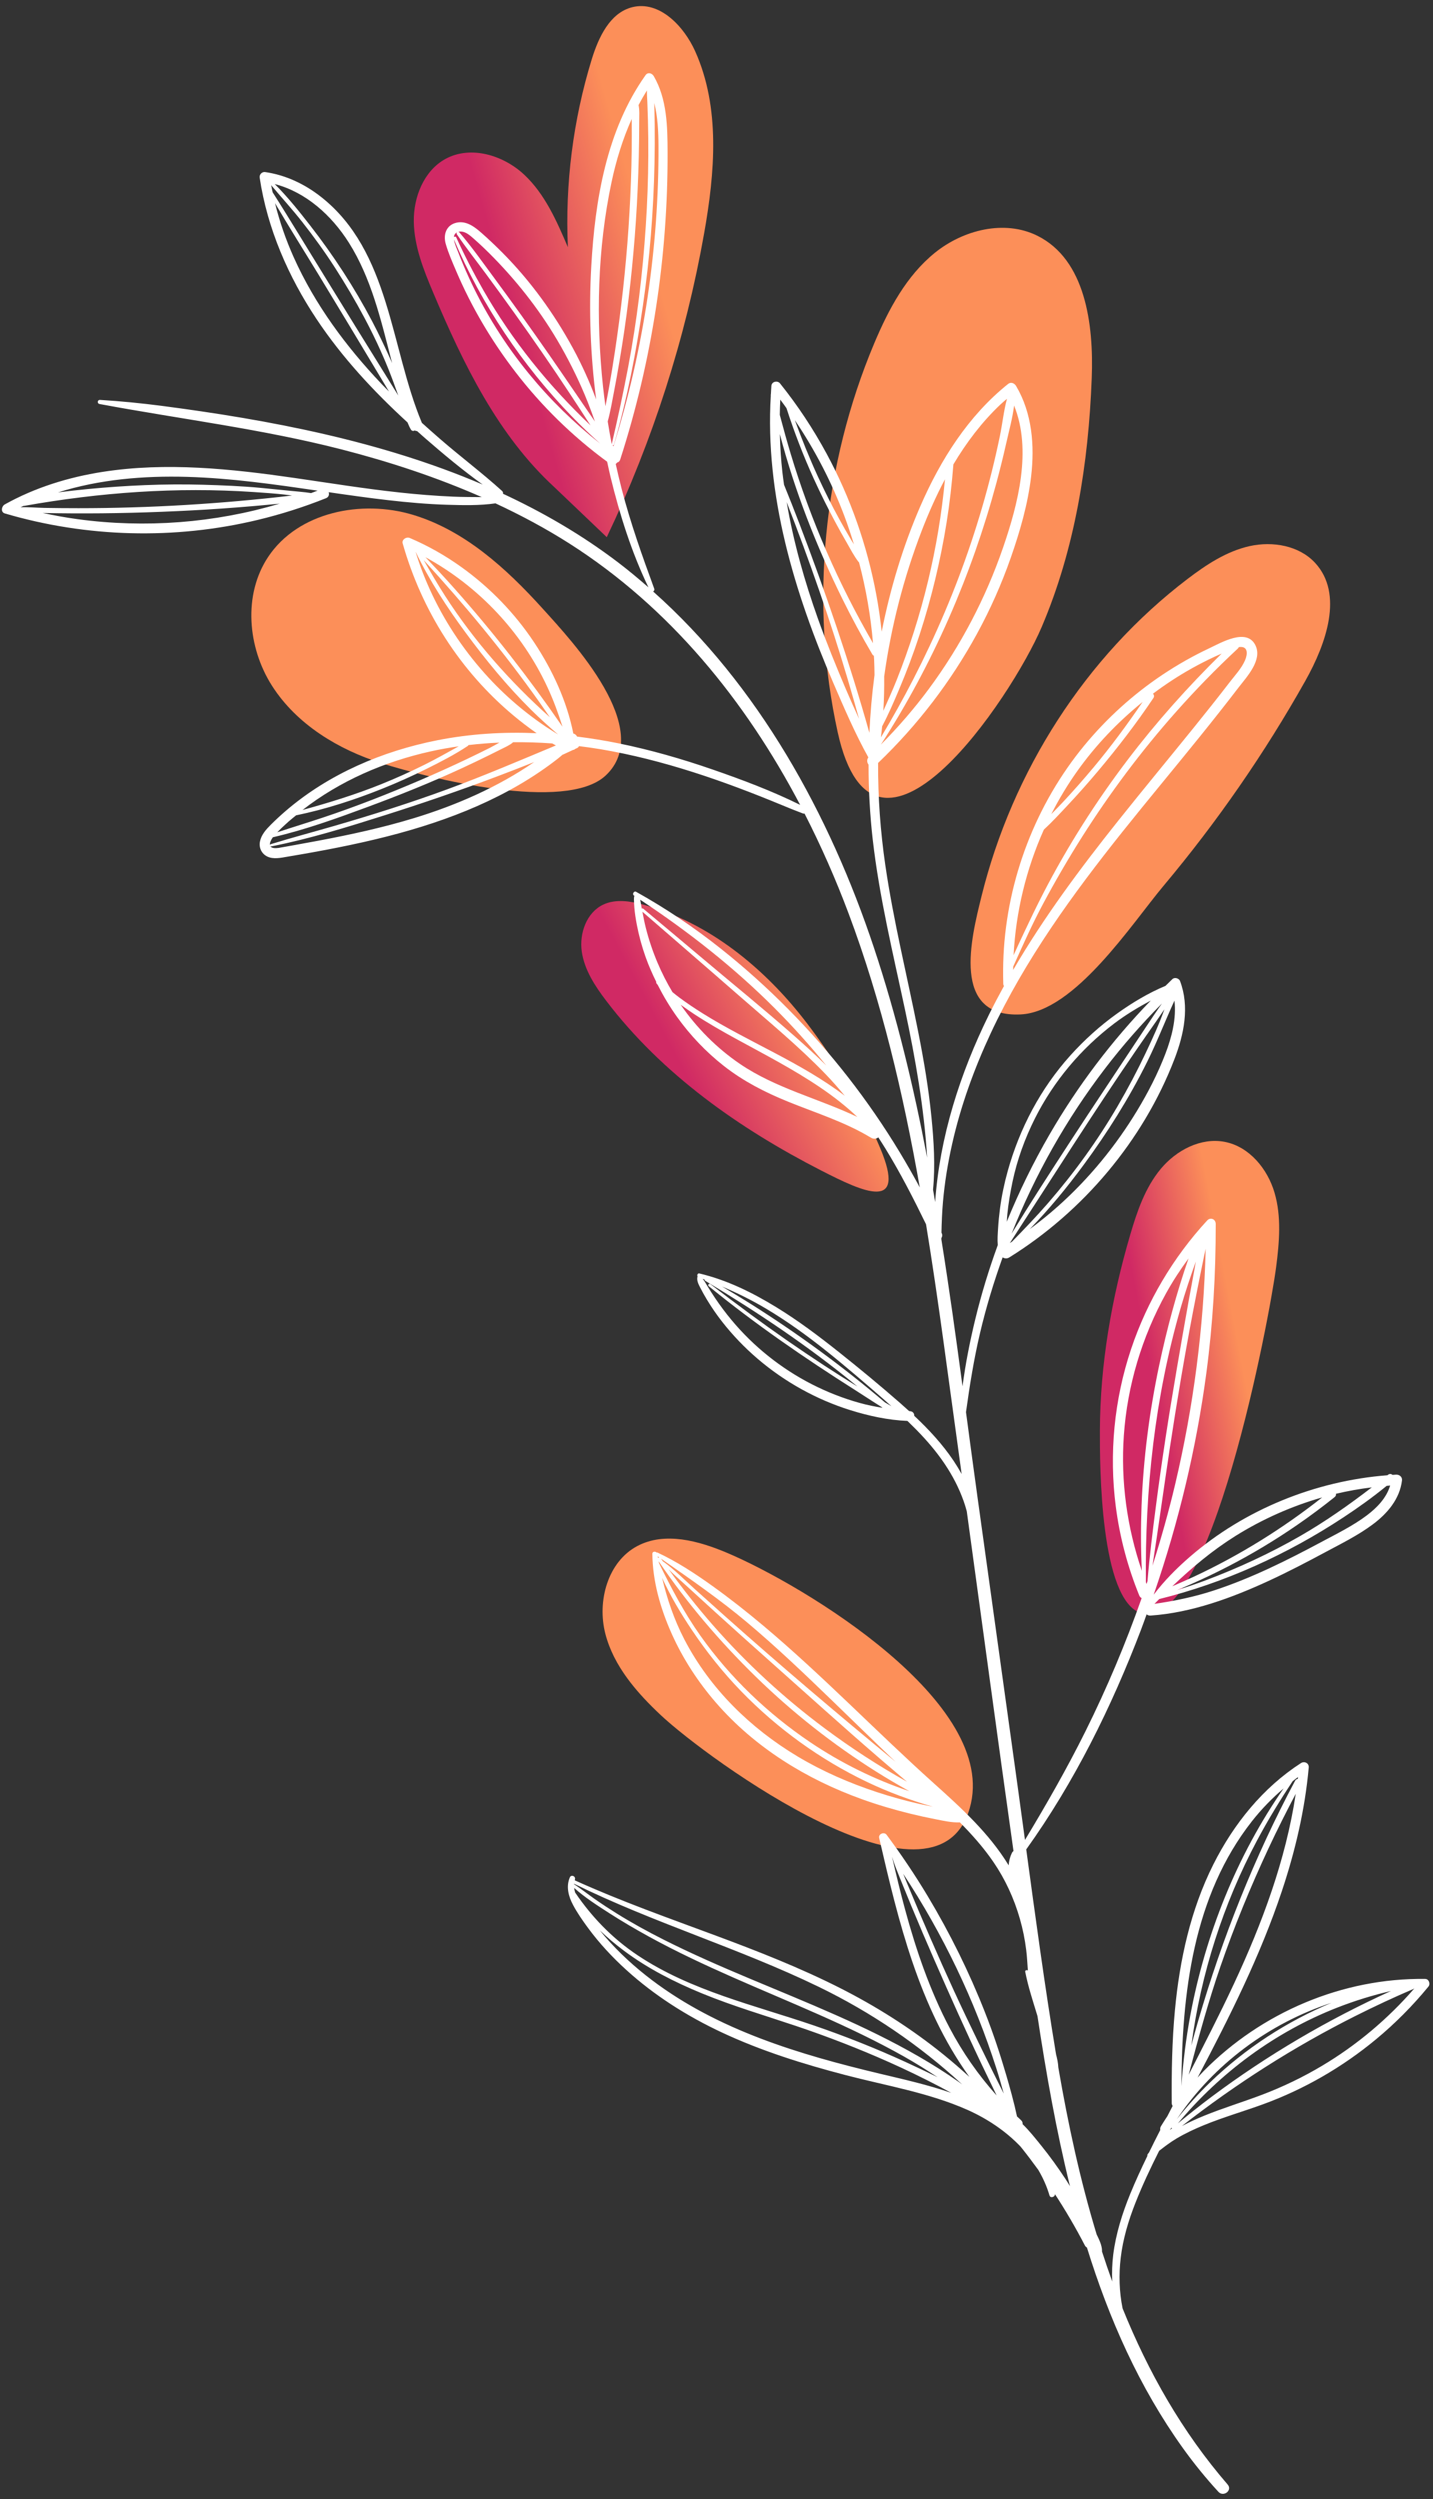 <svg width="640" height="1116" viewBox="0 0 640 1116" fill="none" xmlns="http://www.w3.org/2000/svg">
<rect x="0" y="0" width="640" height="1116" fill="#333333" stroke="none"/>
<path d="M465.176 280.117C480.14 245.105 486.148 206.817 487.588 168.769C488.5 144.725 484.776 115.845 463.192 105.217C448.564 98.017 430.2 102.633 417.52 112.885C404.84 123.137 396.883 138.065 390.543 153.085C367.679 207.241 361.475 269.525 374.143 327.029C390.771 402.516 451.676 311.705 465.176 280.117Z" fill="#FC8F59"/>
<path d="M242.219 271.613C226.083 253.785 207.49 236.853 184.47 229.905C161.45 222.957 133.15 228.625 119.798 248.629C108.498 265.557 110.555 289.157 121.531 306.301C132.507 323.441 150.994 334.677 170.402 340.813C191.226 347.401 252.695 362.981 270.519 346.281C292.491 325.701 255.783 286.601 242.219 271.613Z" fill="#FC8F59"/>
<path d="M583.016 303.961C592.26 287.505 600.164 265.233 587.36 251.361C580.216 243.621 568.412 241.569 558.128 243.857C547.844 246.145 538.788 252.121 530.404 258.501C484.676 293.309 452.124 344.517 438.368 400.184C433.716 419.012 424.684 454.444 455.804 452.984C480.004 451.848 505.488 412.444 519.692 395.513C543.568 367.041 564.816 336.357 583.016 303.961Z" fill="#FC8F59"/>
<path d="M324.863 693.468C312.059 688.04 296.967 683.856 284.667 690.352C271.423 697.348 266.623 714.952 270.335 729.46C274.047 743.972 284.379 755.828 295.315 766.06C315.679 785.116 418.056 860.024 433.104 807.408C446.536 760.452 358.851 707.88 324.863 693.468Z" fill="#FC8F59"/>
<path d="M569.948 565.736C571.372 554.692 572.364 543.268 569.224 532.584C566.088 521.9 557.94 512.008 547.008 509.892C536.344 507.828 525.344 513.608 518.404 521.96C511.46 530.312 507.852 540.884 504.792 551.304C496.464 579.672 491.32 609.2 491.232 638.816C491.184 653.896 491.216 714.744 509.724 720.368C540.52 729.716 567.064 588.1 569.948 565.736Z" fill="url(#paint0_linear_1_717)"/>
<path d="M360.394 456.916C341.83 432.62 316.954 412.068 287.462 404C281.558 402.384 275.038 401.328 269.486 403.912C261.99 407.396 258.658 416.752 259.834 424.936C261.01 433.116 265.738 440.316 270.746 446.896C295.798 479.816 330.258 503.98 366.762 522.684C385.734 532.404 405.212 541.408 393.102 512.668C384.85 493.084 373.274 473.772 360.394 456.916Z" fill="url(#paint1_linear_1_717)"/>
<path d="M270.991 239.873C291.499 196.861 306.175 151.069 314.487 104.149C319.291 77.037 321.755 48.029 310.483 22.909C305.383 11.549 294.455 0.193 282.379 3.213C272.323 5.729 267.255 16.781 264.219 26.693C255.939 53.709 252.339 82.153 253.627 110.381C248.619 98.681 243.363 86.621 234.055 77.945C224.747 69.265 210.199 64.857 199.019 70.933C189.315 76.205 184.627 88.005 184.815 99.045C185.003 110.085 189.219 120.617 193.519 130.785C206.883 162.405 222.291 194.257 247.551 217.505" fill="url(#paint2_linear_1_717)"/>
<path d="M636.547 883.668C599.671 883.176 563.431 898.588 537.591 924.8C536.651 925.752 535.767 926.76 534.859 927.74C549.095 900.704 562.9 873.308 572.56 844.276C578.496 826.436 582.82 808.016 584.5 789.264C584.676 787.296 582.579 786.296 581.023 787.296C563.999 798.284 551 814.456 541.948 832.444C531.728 852.748 526.816 875.288 524.724 897.804C523.448 911.544 523.199 925.356 523.315 939.148C523.319 939.644 523.492 940.04 523.724 940.388C522.936 941.908 522.151 943.436 521.367 944.956C520.383 946.456 519.391 947.952 518.471 949.496C518.147 950.04 518.1 950.596 518.208 951.104C516.508 954.428 514.835 957.764 513.195 961.12C512.999 961.388 512.772 961.632 512.588 961.908C512.416 962.168 512.387 962.444 512.443 962.7C509.727 968.312 507.108 973.964 504.756 979.724C501.212 988.4 498.367 997.456 497.188 1006.78C496.688 1010.76 496.564 1014.77 496.74 1018.78C495.124 1014.32 493.608 1009.83 492.144 1005.31C492.164 1005.21 492.184 1005.11 492.18 1005.01C492.14 1002.63 490.912 1000.06 489.788 997.796C482.392 973.456 476.996 948.36 472.668 923.224C472.576 921.296 472.168 919.324 471.668 917.404C471.596 916.96 471.512 916.52 471.44 916.076C466.496 886.092 462.42 855.956 458.332 825.836C479.832 795.828 496.46 762.16 509.584 727.764C510.456 725.48 511.259 723.172 512.099 720.876C512.551 721.24 513.136 721.472 513.864 721.42C532.2 720.164 550.343 713.452 566.883 705.796C575.323 701.892 583.579 697.584 591.771 693.188C599.007 689.304 606.535 685.608 613.135 680.68C619.627 675.836 625.135 669.388 626.151 661.092C626.351 659.464 624.976 658.404 623.476 658.484C622.956 658.512 622.44 658.564 621.924 658.596C621.384 658.144 620.615 657.992 619.883 658.572C619.803 658.636 619.72 658.696 619.64 658.76C587.468 661.256 555.824 674.04 531.392 695.196C525.472 700.32 519.972 705.876 515.252 712.1C526.316 680.052 534.264 646.892 538.752 613.292C541.712 591.12 542.996 568.912 542.964 546.556C542.96 544.416 540.652 543.364 539.14 545C523.956 561.452 512.268 581.176 505.164 602.408C497.6 625.012 495.276 649.176 498.34 672.812C500.1 686.412 503.648 699.78 508.824 712.476C509.06 713.056 509.448 713.4 509.88 713.624C502.732 733.968 494.344 753.872 484.736 773.196C476.504 789.744 467.316 805.792 457.768 821.612C456.664 813.48 455.564 805.348 454.436 797.224C448.484 754.356 442.528 711.492 436.576 668.624C434.82 655.976 433.124 643.276 431.428 630.568C433.06 618.764 434.936 607 437.668 595.388C440.368 583.892 443.8 572.58 447.792 561.468C448.62 561.996 449.707 562.148 450.743 561.504C483.751 541.008 510.524 509.324 524.504 472.996C528.776 461.896 531.355 449.576 527.031 438.088C526.559 436.828 524.635 436.244 523.607 437.212C522.563 438.2 521.56 439.228 520.528 440.228C512.892 443.4 505.592 447.812 498.928 452.576C491.308 458.028 484.312 464.34 478.044 471.3C464.768 486.04 455.396 503.824 450.072 522.896C448.524 528.448 447.348 534.072 446.596 539.788C446.216 542.676 445.936 545.58 445.76 548.488C445.612 550.964 445.404 553.496 445.628 555.972C441.688 566.744 438.328 577.736 435.616 588.912C433.212 598.82 431.196 608.888 429.88 619.032C426.944 597.168 423.924 575.28 420.436 553.476C420.44 553.256 420.44 553.032 420.444 552.812C420.812 552.272 420.967 551.58 420.635 550.776C420.583 550.652 420.523 550.528 420.471 550.404C420.563 545.8 420.752 541.196 421.152 536.612C421.908 527.944 423.332 519.336 425.236 510.848C429.068 493.776 435.088 477.212 442.48 461.372C457.76 428.632 479.044 399.317 501.5 371.181C512.892 356.909 524.612 342.905 536.068 328.685C541.832 321.533 547.54 314.333 553.124 307.041C556.76 302.289 563.964 294.765 560.684 288.125C556.792 280.245 545.424 286.965 540.124 289.457C532.932 292.837 525.988 296.773 519.372 301.177C506.212 309.941 494.34 320.673 484.284 332.873C462.596 359.189 449.82 392.617 448.18 426.664C447.98 430.872 447.96 435.08 448.072 439.292C448.084 439.716 448.208 440.04 448.38 440.312C446.028 444.584 443.744 448.9 441.588 453.288C428.76 479.388 419.672 507.692 417.652 536.76C417.332 534.912 417.036 533.06 416.708 531.216C417.744 520.48 417.056 509.52 416 498.836C414.756 486.28 412.652 473.82 410.22 461.444C405.296 436.412 399.082 411.616 395.398 386.349C393.19 371.209 392.102 355.949 392.17 340.693C409.772 323.849 424.668 304.389 436.34 283.001C442.26 272.153 447.292 260.849 451.38 249.185C455.516 237.377 459.071 225.129 460.523 212.673C462.127 198.957 460.972 184.465 453.808 172.365C453.068 171.113 451.528 170.417 450.232 171.449C432.496 185.641 420.116 205.225 411.124 225.857C403.292 243.829 397.606 262.805 393.774 282.077C393.186 276.513 392.378 270.973 391.354 265.473C387.27 243.573 379.814 222.265 369.218 202.661C363.226 191.573 356.258 181.029 348.366 171.201C347.234 169.793 344.678 170.357 344.518 172.269C344.41 173.545 344.366 174.817 344.286 176.089C344.23 176.221 344.198 176.373 344.238 176.561C344.242 176.585 344.25 176.609 344.254 176.633C341.578 221.117 354.806 264.701 372.262 305.169C377.054 316.277 381.926 327.617 387.822 338.213C387.034 339.269 387.21 340.573 387.914 341.441C387.914 352.609 388.506 363.773 389.774 374.869C392.702 400.476 398.802 425.568 404.16 450.74C408.82 472.644 412.7 494.628 414.084 516.952C408.024 485.204 400.512 453.796 390.29 423.124C370.494 363.713 338.842 306.089 291.698 264.129C292.114 263.905 292.394 263.433 292.178 262.841C286.798 248.185 281.582 233.521 277.662 218.389C276.698 214.669 275.822 210.929 274.994 207.181C275.242 207.009 275.454 206.789 275.626 206.541C276.214 206.405 276.734 206.005 276.99 205.217C291.25 160.989 298.314 114.393 298.154 67.929C298.114 56.445 297.914 44.165 291.954 33.961C291.206 32.681 289.354 32.101 288.346 33.517C270.854 58.165 265.738 89.397 264.07 118.941C262.954 138.757 263.698 158.685 266.258 178.377C263.354 170.597 259.938 162.981 255.978 155.685C247.518 140.105 236.982 125.513 224.478 112.917C221.418 109.833 218.266 106.841 215.002 103.973C211.922 101.265 208.258 98.465 203.894 99.437C199.326 100.453 197.878 104.713 199.066 108.885C200.246 113.037 202.058 117.101 203.746 121.069C210.586 137.125 219.538 152.249 230.17 166.081C241.862 181.297 255.69 194.825 271.158 206.173C271.67 208.497 272.158 210.829 272.718 213.141C276.806 229.925 282.09 246.681 289.598 262.273C285.17 258.413 280.662 254.645 275.962 251.073C259.89 238.861 242.646 228.853 224.642 220.481C224.73 220.065 224.634 219.597 224.21 219.217C215.266 211.117 205.578 203.857 196.462 195.941C193.754 193.589 191.078 191.213 188.418 188.813C174.33 155.201 174.242 112.169 143.354 87.897C136.094 82.189 127.594 78.161 118.414 76.829C117.002 76.625 115.766 77.941 115.974 79.329C119.386 102.045 128.738 123.497 141.418 142.541C152.81 159.645 166.866 174.769 182.002 188.629C182.446 189.725 182.918 190.797 183.506 191.797C183.922 192.509 184.714 192.565 185.234 192.193C185.554 192.393 185.918 192.493 186.29 192.505C187.446 193.533 188.59 194.569 189.754 195.581C198.042 202.789 206.606 209.945 215.578 216.385C170.326 197.001 120.642 187.541 72.014 181.205C62.906 180.017 53.834 179.145 44.67 178.569C43.478 178.493 43.274 180.185 44.446 180.405C80.606 187.153 117.026 191.541 152.734 200.729C173.986 206.197 195.018 213.113 215.154 221.981C210.898 221.941 206.634 221.957 202.382 221.773C194.414 221.433 186.45 220.781 178.526 219.925C162.822 218.233 147.226 215.697 131.594 213.437C103.27 209.341 74.314 206.265 45.826 210.713C30.578 213.093 15.646 217.709 2.138 225.241C0.694 226.045 0.17 228.689 2.17 229.277C38.727 240.037 77.986 241.065 115.054 232.173C125.454 229.677 135.678 226.433 145.606 222.461C146.866 221.957 147.122 220.785 146.79 219.785C155.706 221.081 164.622 222.349 173.566 223.369C182.246 224.361 190.95 225.137 199.686 225.397C206.842 225.609 214.17 225.793 221.29 224.769C232.674 230.069 243.758 235.985 254.358 242.741C299.142 271.269 332.898 312.849 357.358 359.409C344.83 353.209 331.538 348.217 318.362 343.653C304.522 338.857 290.402 334.801 276.038 331.889C269.978 330.661 263.866 329.681 257.73 328.913C257.378 328.217 256.758 327.685 256.05 327.533C253.174 313.065 246.754 299.261 238.658 287.017C230.054 274.001 218.97 262.521 206.31 253.405C199.034 248.165 191.214 243.705 182.954 240.209C181.514 239.597 179.35 240.921 179.838 242.641C188.35 272.613 205.366 299.485 229.326 319.501C232.642 322.273 236.078 324.901 239.626 327.369C239.642 327.381 239.658 327.389 239.674 327.401C224.814 326.757 209.91 327.669 195.254 330.569C170.742 335.421 146.966 345.569 127.862 361.889C125.49 363.917 123.194 366.033 120.986 368.237C118.838 370.381 116.682 372.749 116.09 375.833C115.57 378.529 116.834 381.229 119.318 382.449C122.11 383.821 125.43 383.041 128.334 382.553C143.35 380.041 158.338 377.221 173.098 373.449C200.33 366.493 227.142 356.045 249.422 338.545C250.042 338.057 250.618 337.517 251.226 337.017C251.278 336.997 251.322 337.009 251.374 336.985C252.902 336.277 254.426 335.569 255.954 334.861C256.282 334.861 256.602 334.701 256.846 334.445C257.158 334.301 257.466 334.157 257.778 334.013C258.17 333.829 258.414 333.525 258.586 333.181C261.802 333.581 265.014 334.017 268.218 334.557C296.094 339.257 322.898 348.629 348.954 359.401C352.142 360.721 355.322 362.029 358.558 363.233C358.842 363.337 359.094 363.341 359.33 363.309C366.73 377.777 373.286 392.681 378.966 407.82C393.838 447.444 403.432 488.596 410.792 530.24C407.94 524.94 404.952 519.712 401.872 514.6C394.85 502.956 387.126 491.74 378.766 481.016C362.19 459.76 343.106 440.444 322.002 423.668C310.05 414.168 297.434 405.644 284.094 398.225C283.134 397.693 282.214 399.301 283.134 399.901C283.194 399.941 283.254 399.981 283.318 400.024C283.182 400.452 283.114 400.904 283.13 401.536C283.158 402.784 283.21 404.032 283.314 405.276C283.526 407.848 283.93 410.396 284.418 412.932C285.366 417.884 286.69 422.752 288.39 427.5C289.734 431.26 291.358 434.92 293.118 438.508C293.05 438.664 293.03 438.856 293.126 439.004C293.302 439.276 293.538 439.52 293.734 439.784C296.254 444.748 299.118 449.54 302.354 454.064C308.25 462.304 315.33 469.744 323.302 476C331.978 482.808 341.738 487.788 351.926 491.924C364.378 496.976 377.378 500.996 388.934 508C390.018 508.656 391.31 508.668 392.27 507.88C393.302 509.496 394.354 511.104 395.358 512.74C402.124 523.74 407.956 535.144 413.592 546.712C419.164 580.836 423.512 615.196 428.252 649.232C428.668 652.22 429.068 655.212 429.484 658.2C428.372 656.22 427.2 654.276 425.944 652.392C420.964 644.94 414.848 638.348 408.32 632.216C408.344 631.228 407.791 630.276 406.471 630.156C406.323 630.144 406.18 630.124 406.036 630.112C404.648 628.848 403.252 627.592 401.84 626.36C392.958 618.6 383.842 611.064 374.61 603.724C365.674 596.62 356.538 589.744 346.798 583.776C336.038 577.184 324.666 571.564 312.338 568.648C311.574 568.468 311.206 569.416 311.554 569.972C311.538 570.004 311.502 570.024 311.498 570.06C311.106 571.756 311.842 573.248 312.63 574.784C313.562 576.604 314.546 578.392 315.602 580.144C317.666 583.568 319.914 586.872 322.374 590.024C327.15 596.152 332.57 601.8 338.478 606.84C350.47 617.068 364.586 624.924 379.626 629.644C387.854 632.228 396.61 634.152 405.264 634.492C410.24 639.268 414.988 644.276 419.14 649.8C422.916 654.82 426.188 660.212 428.676 665.984C429.888 668.8 430.948 671.704 431.732 674.672C431.756 674.76 431.764 674.848 431.788 674.936C438.732 725.468 445.516 776.036 452.644 826.548C452.368 826.764 452.12 827.024 451.948 827.372C451.084 829.124 450.616 831.016 450.48 832.944C441.812 818.688 429.404 807.392 417.068 796.316C391.37 773.248 367.442 748.236 340.99 726.004C333.582 719.78 325.982 713.78 318.114 708.152C310.338 702.588 302.33 697.34 293.658 693.288C293.518 693.224 293.386 693.24 293.262 693.276C292.662 692.652 291.346 692.772 291.354 693.824C291.466 706.128 294.946 718.224 299.938 729.408C304.978 740.708 311.834 751.204 319.954 760.532C337.258 780.416 360.17 794.484 384.834 803.376C391.978 805.952 399.27 808.096 406.644 809.908C410.276 810.8 413.924 811.6 417.596 812.312C421.252 813.024 424.98 813.92 428.708 813.772C434.136 819.252 439.26 825.008 443.644 831.412C448.952 839.156 452.916 847.804 455.492 856.824C456.796 861.388 457.748 866.048 458.32 870.76C458.692 873.808 458.848 876.876 459.064 879.932C458.584 879.556 457.74 879.768 457.888 880.524C459.196 887.212 461.36 893.708 463.348 900.232C467.18 925.48 471.664 951.092 477.872 976.228C477.196 975.152 476.552 974.052 475.852 972.992C472.512 967.912 468.96 962.972 465.144 958.244C462.532 955.012 459.784 951.512 456.704 948.52C456.772 947.912 456.592 947.268 456.012 946.748C455.396 946.2 454.812 945.62 454.208 945.06C452.84 938.66 451.075 932.328 449.243 926.08C446.539 916.852 443.483 907.704 439.967 898.748C432.879 880.684 424.26 863.244 414.276 846.608C408.636 837.208 402.504 828.112 395.97 819.308C394.902 817.868 392.226 818.88 392.654 820.732C401.219 857.816 410.352 896.044 432.952 927.432C429.2 924.004 425.367 920.672 421.415 917.472C407.131 905.9 391.522 896.012 375.13 887.712C357.174 878.62 338.406 871.284 319.562 864.28C298.486 856.448 277.194 848.932 256.702 839.644C256.734 839.532 256.73 839.42 256.766 839.308C257.25 837.808 255.106 836.88 254.478 838.364C252.742 842.464 253.894 846.784 255.894 850.564C257.818 854.204 260.23 857.644 262.666 860.956C267.678 867.764 273.474 873.988 279.73 879.668C292.382 891.164 307.054 900.412 322.518 907.636C340.186 915.888 358.862 921.712 377.702 926.628C395.85 931.364 414.768 934.46 432.004 942.108C440.832 946.028 449.184 951.58 455.864 958.612C458.564 961.98 461.168 965.424 463.704 968.924C465.808 972.484 467.528 976.288 468.724 980.36C469.128 981.74 471.224 981.084 471.148 979.76C475.98 987.18 480.459 994.824 484.523 1002.68C484.755 1003.14 485.088 1003.42 485.448 1003.63C495.312 1035.46 508.768 1065.95 528.328 1093.22C533.22 1100.04 538.491 1106.52 544.159 1112.7C546.423 1115.18 550.54 1112.05 548.304 1109.46C527.82 1085.76 512.796 1059.09 501.376 1030.82C499.852 1023.46 499.644 1015.65 500.52 1008.26C501.52 999.808 503.956 991.632 507.072 983.732C510.196 975.808 513.84 968.068 517.7 960.424C520.16 958.504 522.644 956.62 525.336 955.008C529.248 952.668 533.416 950.724 537.632 948.992C546.364 945.404 555.455 942.808 564.315 939.564C582.575 932.88 599.643 922.996 614.607 910.584C623.135 903.512 630.976 895.608 638 887.044C638.92 885.896 638.163 883.688 636.547 883.668ZM512.072 707.32C511.964 707.048 511.88 706.768 511.776 706.492C511.332 665.16 515.792 623.964 527.268 584.172C529.296 577.136 531.62 570.216 534.076 563.336C533.916 564.296 533.759 565.256 533.583 566.2C532.655 571.152 531.748 576.108 530.848 581.068C529.004 591.236 527.26 601.416 525.516 611.6C522.024 631.972 518.851 652.396 516.203 672.896C514.775 683.932 513.391 694.968 512.487 706.056C512.339 706.472 512.212 706.9 512.072 707.32ZM610.396 676.716C604.24 681.34 597.228 684.772 590.464 688.392C574.864 696.748 558.916 704.724 542.06 710.24C533.392 713.076 524.588 714.888 515.596 716.192C516.308 715.468 517.028 714.76 517.744 714.04C546.964 706.816 574.972 694.076 600.044 677.54C606.66 673.176 613.168 668.536 619.304 663.492C619.824 663.452 620.343 663.388 620.867 663.352C619.203 668.9 615.028 673.236 610.396 676.716ZM612.668 664.172C602.468 671.996 592.003 679.376 580.815 685.82C567.199 693.66 552.916 700.256 538.208 705.776C534.072 707.328 529.876 708.732 525.648 710.044C527.752 709.2 529.843 708.316 531.935 707.392C537.539 704.924 543.064 702.28 548.504 699.468C559.192 693.94 569.527 687.724 579.435 680.892C585.131 676.964 590.679 672.828 596.083 668.504C596.607 668.088 596.735 667.548 596.659 667.036C596.667 667.036 596.672 667.032 596.68 667.032C601.952 665.768 607.296 664.836 612.668 664.172ZM551.716 685.912C563.724 678.4 576.864 672.552 590.5 668.656C572.9 682.54 553.732 694.452 533.424 703.948C530.16 705.476 526.852 706.892 523.56 708.344C532.264 700.056 541.424 692.352 551.716 685.912ZM514.719 699.156C517.447 681.544 519.844 663.872 522.52 646.252C525.584 626.064 528.956 605.928 532.788 585.868C533.876 580.172 534.995 574.48 536.143 568.796C536.691 566.076 537.248 563.36 537.812 560.644C538.02 559.636 538.248 558.624 538.476 557.612C537.616 592.956 532.979 628.356 524.867 662.708C521.963 674.988 518.547 687.14 514.719 699.156ZM501.928 640.952C503.484 618.708 510.008 597.02 520.784 577.508C523.78 572.088 527.171 566.908 530.831 561.92C525.391 577.552 521.088 593.664 517.684 609.792C513.344 630.348 510.636 651.288 509.84 672.288C509.472 682.016 509.487 691.736 509.971 701.444C503.331 682.064 500.5 661.416 501.928 640.952ZM451.004 555.092C469.82 526.132 488.224 496.924 507.764 468.44C510.596 464.312 513.468 460.208 516.34 456.108C517.588 454.324 518.808 452.492 520.052 450.676C517.7 457.332 514.7 463.82 511.704 470.156C507.884 478.232 503.696 486.136 499.2 493.856C490.2 509.3 479.74 523.784 468.02 537.284C462.888 543.196 457.468 548.832 452.004 554.428C451.668 554.644 451.34 554.872 451.004 555.092ZM520.468 470.592C517.124 479.324 512.795 487.76 507.967 495.756C498.359 511.672 486.416 526.252 472.54 538.632C468.484 542.252 464.244 545.648 459.884 548.88C468.588 539.936 476.572 530.216 483.928 520.232C494.636 505.7 504.255 490.396 512.299 474.232C516.767 465.256 520.348 455.92 524.528 446.824C525.452 454.836 523.34 463.096 520.468 470.592ZM518.927 448.104C517.571 450.092 516.172 452.052 514.852 454.032C512.416 457.68 509.992 461.336 507.572 464.992C502.736 472.308 497.879 479.612 493.023 486.912C483.243 501.616 473.588 516.4 464.068 531.272C459.912 537.764 455.827 544.304 451.799 550.876C462.271 524.568 476.28 499.7 493.484 477.204C501.316 466.956 509.847 457.26 518.927 448.104ZM449.884 542.232C450.38 537.32 451.208 532.464 452.224 527.632C454.264 517.908 457.7 508.448 462.144 499.568C470.508 482.856 482.784 468.26 497.676 456.996C502.864 453.072 508.328 449.8 513.96 446.78C496.504 464.8 481.28 484.912 468.708 506.648C461.46 519.18 455.096 532.18 449.648 545.552C449.728 544.444 449.772 543.336 449.884 542.232ZM556.023 294.921C554.471 298.473 551.607 301.509 549.263 304.553C543.947 311.461 538.519 318.277 533.039 325.057C521.855 338.889 510.503 352.585 499.415 366.493C482.475 387.741 466.164 409.644 452.48 433.132C452.484 432.624 452.511 432.112 452.523 431.604C456.727 422.26 460.864 412.944 465.704 403.88C471.232 393.529 477.136 383.361 483.428 373.453C495.824 353.933 509.763 335.321 525.107 318.021C533.879 308.129 543.108 298.637 552.796 289.641C553.016 289.437 553.16 289.209 553.252 288.973C553.3 288.965 553.344 288.949 553.392 288.945C557.564 288.389 557.223 292.177 556.023 294.921ZM532.328 298.425C535.628 296.585 538.995 294.865 542.419 293.269C543.475 292.777 544.543 292.321 545.607 291.853C530.523 306.685 516.416 322.473 503.612 339.321C489.42 357.993 476.784 377.913 466.012 398.749C463.024 404.532 460.196 410.408 457.424 416.3C455.824 419.7 454.22 423.096 452.684 426.524C453.68 407.216 458.304 388.109 466.204 370.469C469.952 367.021 473.436 363.213 476.892 359.529C481.5 354.617 485.972 349.573 490.312 344.417C499.116 333.957 507.523 323.033 515.143 311.673C515.615 310.969 515.399 310.241 514.935 309.765C520.479 305.613 526.28 301.797 532.328 298.425ZM510.328 313.437C503.468 323.473 496.284 333.233 488.48 342.581C484.164 347.753 479.708 352.809 475.124 357.741C473.292 359.713 471.4 361.633 469.512 363.557C472.952 356.789 476.876 350.269 481.292 344.085C489.504 332.585 499.34 322.317 510.328 313.437ZM448.028 244.397C440.284 266.961 429.091 288.345 414.911 307.525C408.367 316.377 401.148 324.705 393.398 332.521C416.64 296.549 433.968 256.777 445.068 215.441C446.64 209.585 448.096 203.697 449.428 197.781C450.656 192.317 452.219 186.689 452.911 181.089C460.931 200.993 454.684 225.009 448.028 244.397ZM451.044 177.021C450.996 177.025 450.952 177.045 450.904 177.053C450.94 177.021 450.976 176.989 451.016 176.957C451.024 176.977 451.032 177.001 451.044 177.021ZM446.74 180.685C447.708 179.765 448.74 178.913 449.756 178.053C449.744 178.085 449.724 178.101 449.716 178.133C448.264 183.541 447.696 189.205 446.568 194.693C445.468 200.037 444.248 205.357 442.932 210.653C440.276 221.333 437.188 231.901 433.696 242.337C426.692 263.273 418.024 283.605 407.928 303.237C403.388 312.065 398.53 320.741 393.422 329.261C393.618 327.613 393.826 325.965 393.982 324.317C396.802 318.981 399.218 313.385 401.544 307.869C404.896 299.925 407.948 291.849 410.624 283.653C415.988 267.241 420.02 250.413 422.76 233.365C424.144 224.745 425.115 216.069 425.799 207.369C431.611 197.609 438.472 188.521 446.74 180.685ZM411.652 237.005C414.66 229.197 418.08 221.461 422.04 214.021C419.164 244.737 411.867 274.949 400.471 303.637C398.622 308.285 396.562 312.845 394.514 317.409C394.826 312.297 394.95 307.169 394.894 302.049C397.978 279.825 403.596 257.941 411.652 237.005ZM377.142 230.505C378.698 234.649 380.09 238.853 381.382 243.085C380.978 242.449 380.574 241.813 380.19 241.169C378.33 238.049 376.53 234.893 374.782 231.709C371.418 225.577 368.286 219.317 365.362 212.965C361.542 204.673 358.118 196.201 354.994 187.621C364.006 200.993 371.458 215.389 377.142 230.505ZM348.482 178.449C349.43 179.701 350.334 180.981 351.254 182.253C354.758 193.097 358.866 203.733 363.598 214.109C366.498 220.469 369.622 226.729 372.918 232.893C374.566 235.973 376.266 239.029 378.018 242.053C379.738 245.021 381.358 248.245 383.466 250.953C383.526 251.029 383.598 251.073 383.666 251.125C386.77 262.945 388.874 275.029 389.898 287.209C374.466 260.609 362.102 232.345 353.21 202.889C351.446 197.049 349.83 191.165 348.262 185.265C348.306 182.993 348.362 180.721 348.482 178.449ZM376.382 267.757C380.49 276.073 384.902 284.225 389.606 292.213C389.79 292.525 390.03 292.705 390.278 292.829C390.31 293.429 390.37 294.025 390.398 294.625C390.506 296.897 390.538 299.169 390.57 301.441C389.43 309.997 388.682 318.605 388.278 327.225C379.382 295.629 368.698 264.421 356.998 233.769C354.782 227.965 352.486 222.197 350.154 216.441C349.906 214.621 349.646 212.805 349.442 210.981C348.806 205.281 348.43 199.557 348.286 193.833C354.962 219.369 364.726 244.157 376.382 267.757ZM365.378 276.481C359.306 259.477 354.362 242.021 351.342 224.213C361.434 250.185 370.658 276.477 378.566 303.205C380.318 309.121 381.998 315.057 383.666 320.997C381.694 316.649 379.718 312.301 377.854 307.921C373.438 297.545 369.174 287.105 365.378 276.481ZM292.942 99.005C291.306 121.725 287.922 144.317 282.846 166.521C280.326 177.541 277.354 188.457 274.042 199.265C273.858 199.101 273.67 198.941 273.482 198.777C273.738 198.913 274.094 198.893 274.19 198.569C280.094 178.141 284.122 157.257 287.17 136.217C290.206 115.261 291.878 94.101 292.31 72.933C292.426 67.137 292.458 61.345 292.394 55.549C292.362 52.593 292.306 49.633 292.226 46.677C292.218 46.453 292.218 46.225 292.214 46.001C293.766 52.225 294.058 58.781 294.09 65.241C294.138 76.505 293.75 87.773 292.942 99.005ZM288.938 40.377C288.882 42.129 289.042 43.897 289.114 45.653C289.226 48.357 289.314 51.065 289.382 53.773C289.518 59.057 289.57 64.345 289.542 69.633C289.482 80.105 289.098 90.573 288.41 101.021C287.03 122.033 284.502 142.981 280.594 163.673C278.406 175.261 275.906 186.829 273.222 198.313C273.194 198.429 273.234 198.521 273.286 198.605C273.274 198.597 273.266 198.585 273.254 198.577C272.586 195.125 271.97 191.661 271.414 188.185C272.602 183.909 273.338 179.477 274.182 175.125C275.062 170.577 275.878 166.013 276.65 161.445C278.218 152.185 279.59 142.897 280.718 133.573C282.978 114.933 284.43 96.193 285.066 77.429C285.238 72.301 285.366 67.173 285.43 62.041C285.462 59.413 285.478 56.785 285.482 54.157C285.482 51.773 285.69 49.249 285.186 46.909C286.354 44.693 287.602 42.513 288.938 40.377ZM273.13 81.305C275.178 71.649 278.09 62.125 282.138 53.125C282.162 55.589 282.17 58.053 282.166 60.517C282.158 65.025 282.106 69.533 281.994 74.041C281.762 83.305 281.33 92.561 280.702 101.805C279.446 120.289 277.386 138.721 274.622 157.041C273.838 162.237 272.99 167.425 272.082 172.605C271.566 175.533 270.962 178.465 270.406 181.401C270.006 178.505 269.638 175.605 269.326 172.701C266.11 142.469 266.81 111.109 273.13 81.305ZM205.994 103.385C208.134 103.545 209.942 105.157 211.478 106.501C214.634 109.257 217.662 112.177 220.586 115.177C232.158 127.033 242.314 140.253 250.494 154.673C255.062 162.725 259.126 171.069 262.538 179.677C263.658 182.505 264.702 185.365 265.706 188.237C258.926 178.373 252.234 168.445 245.406 158.613C237.178 146.761 228.774 135.029 220.202 123.425C215.306 116.797 210.514 109.993 205.138 103.745C204.998 103.585 204.838 103.521 204.678 103.501C205.078 103.401 205.514 103.349 205.994 103.385ZM204.106 103.757C203.918 103.977 203.826 104.285 204.038 104.605C208.098 110.633 212.646 116.357 216.958 122.205C221.278 128.061 225.554 133.949 229.786 139.865C238.186 151.609 246.398 163.469 254.338 175.529C257.49 180.313 260.642 185.113 263.73 189.949C245.054 172.245 228.794 152.129 215.954 129.729C211.538 122.021 207.466 114.101 203.778 106.021C203.55 105.521 203.01 105.577 202.71 105.869C202.806 104.861 203.306 104.145 204.106 103.757ZM212.09 129.569C210.262 125.885 208.546 122.149 206.946 118.361C206.146 116.469 205.378 114.561 204.638 112.641C203.942 110.837 203.014 108.885 202.726 106.941C215.21 136.157 233.318 163.137 255.406 185.957C259.466 190.153 263.71 194.165 268.042 198.077C244.654 179.673 225.338 156.249 212.09 129.569ZM121.098 82.685C125.726 88.189 130.574 93.501 135.022 99.165C140.246 105.813 145.218 112.685 149.778 119.805C158.93 134.093 167.23 149.217 173.546 164.989C175.086 168.837 176.478 172.729 177.878 176.625C175.902 173.425 173.914 170.225 171.926 167.029C167.546 159.977 163.162 152.933 158.802 145.869C150.146 131.845 141.51 117.813 132.898 103.761C129.23 97.781 125.554 91.797 121.774 85.889C121.55 84.821 121.298 83.761 121.098 82.685ZM155.778 108.317C165.746 124.069 170.074 142.625 174.69 160.457C174.838 161.029 175.002 161.593 175.154 162.165C172.33 155.825 169.398 149.537 166.166 143.393C158.242 128.345 148.91 114.029 138.462 100.609C133.546 94.293 128.41 87.881 122.702 82.185C136.702 85.829 148.118 96.217 155.778 108.317ZM170.306 171.333C154.498 154.701 140.65 135.961 131.214 114.961C127.698 107.137 124.89 99.033 122.83 90.729C129.19 101.553 135.91 112.185 142.43 122.901C151.002 136.993 159.498 151.133 167.99 165.273C169.902 168.457 171.814 171.641 173.726 174.825C172.582 173.665 171.426 172.517 170.306 171.333ZM83.59 212.941C103.158 213.501 122.506 216.273 141.85 219.093C140.882 219.473 139.906 219.821 138.934 220.185C135.758 219.685 132.49 219.469 129.338 219.137C125.006 218.685 120.67 218.261 116.334 217.849C107.794 217.041 99.194 216.701 90.622 216.457C73.418 215.973 56.298 216.745 39.166 218.389C34.738 218.813 30.311 219.313 25.895 219.881C44.398 214.053 64.174 212.385 83.59 212.941ZM9.174 226.525C9.63 226.301 10.095 226.097 10.555 225.881C10.65 225.877 10.734 225.905 10.838 225.889C44.566 219.881 78.874 217.397 113.098 219.705C117.822 220.025 122.538 220.333 127.242 220.861C128.302 220.981 129.362 221.125 130.426 221.277C98.774 224.985 66.942 226.925 35.062 226.929C29.998 226.929 24.938 226.885 19.874 226.797C16.398 226.733 12.73 226.381 9.174 226.525ZM34.714 231.837C29.466 231.125 24.254 230.177 19.078 229.065C23.426 229.157 27.77 229.213 32.118 229.237C40.954 229.285 49.794 229.201 58.626 228.977C76.598 228.525 94.554 227.589 112.466 226.049C116.618 225.693 120.766 225.301 124.914 224.901C95.79 233.565 64.842 235.933 34.714 231.837ZM244.47 306.805C247.146 312.553 249.326 318.497 251.23 324.533C236.362 302.937 220.21 282.205 202.79 262.617C198.618 257.925 194.334 253.341 189.994 248.805C213.718 261.753 233.034 282.221 244.47 306.805ZM245.598 320.305C227.738 304.321 211.81 286.341 198.786 266.105C195.418 260.873 192.306 255.493 189.222 250.093C207.634 270.185 225.026 291.153 240.798 313.397C242.418 315.685 244.006 317.997 245.598 320.305ZM234.666 317.845C228.81 313.213 223.314 308.129 218.246 302.649C208.098 291.681 199.574 279.213 193.138 265.725C190.178 259.521 187.654 253.109 185.65 246.533C185.674 246.545 185.694 246.557 185.718 246.569C191.838 259.317 199.722 271.365 208.098 282.709C216.974 294.737 226.506 306.357 237.138 316.893C241.026 320.745 245.102 324.409 249.25 327.989C247.414 326.801 245.53 325.677 243.714 324.453C240.61 322.365 237.594 320.161 234.666 317.845ZM204.87 333.257C199.814 336.037 194.802 338.889 189.63 341.465C183.29 344.621 176.826 347.529 170.258 350.177C158.798 354.793 147.026 358.417 135.13 361.681C151.814 348.701 171.682 340.113 192.286 335.537C196.462 334.609 200.662 333.861 204.87 333.257ZM128.758 366.965C129.886 365.957 131.078 365.037 132.242 364.077C145.406 361.373 158.286 357.185 170.746 352.189C177.426 349.509 184.002 346.565 190.446 343.357C196.734 340.229 203.066 336.981 208.922 333.093C209.078 332.989 209.158 332.853 209.21 332.705C213.81 332.161 218.418 331.797 223.038 331.601C221.57 332.401 220.126 333.261 218.742 333.957C215.31 335.677 211.862 337.361 208.394 339.013C201.462 342.313 194.466 345.473 187.406 348.489C173.274 354.529 159.022 360.141 144.438 365.005C137.594 367.289 130.686 369.389 123.838 371.653C125.406 370.013 127.086 368.461 128.758 366.965ZM121.862 373.873C136.174 370.561 150.214 365.513 163.962 360.425C178.386 355.085 192.598 349.397 206.554 342.917C210.47 341.097 214.366 339.237 218.238 337.329C220.174 336.377 222.106 335.413 224.034 334.437C225.786 333.549 227.686 332.761 229.162 331.441C234.986 331.381 240.818 331.549 246.638 331.977C247.178 332.285 247.722 332.585 248.274 332.865C232.134 339.593 216.078 346.465 199.654 352.493C183.194 358.537 166.422 363.829 149.59 368.717C140.014 371.497 130.374 374.037 120.846 376.985C120.63 377.053 120.57 377.237 120.574 377.425C120.346 376.389 121.082 374.965 121.862 373.873ZM142.534 375.345C139.03 376.005 135.522 376.641 132.018 377.277C130.206 377.605 128.39 377.929 126.574 378.253C125.21 378.493 123.762 378.853 122.37 378.701C121.37 378.593 120.87 378.209 120.65 377.701C120.746 377.865 120.898 377.997 121.118 377.953C138.25 374.589 155.082 369.345 171.718 364.081C188.558 358.753 205.31 353.013 221.834 346.777C227.422 344.669 233.01 342.509 238.566 340.289C222.258 351.497 203.87 359.541 184.93 365.317C171.03 369.549 156.806 372.649 142.534 375.345ZM345.834 450.052C354.006 458.224 361.73 466.836 369.026 475.796C364.434 471.252 359.662 466.912 354.898 462.716C341.002 450.472 326.586 438.812 312.442 426.86C304.082 419.796 295.67 412.792 287.278 405.76C287.05 405.568 286.826 405.616 286.638 405.728C286.394 404.412 286.158 403.096 285.934 401.776C307.362 415.956 327.658 431.872 345.834 450.052ZM288.37 414.084C287.798 411.78 287.346 409.452 286.902 407.124C301.186 419.552 315.55 431.896 329.794 444.368C342.978 455.912 356.61 467.08 368.782 479.716C371.766 482.812 374.574 486.024 377.286 489.312C357.85 474.492 334.502 465.436 313.774 452.476C310.226 450.256 306.746 447.924 303.382 445.428C302.362 444.672 301.354 443.856 300.342 443.032C297.814 438.82 295.578 434.432 293.666 429.904C291.502 424.788 289.71 419.48 288.37 414.084ZM330.478 475.08C320.086 468.008 311.126 458.968 303.994 448.656C305.914 450.048 307.858 451.408 309.838 452.712C315.87 456.68 322.138 460.276 328.466 463.74C341.362 470.8 354.498 477.536 366.67 485.824C372.398 489.724 377.874 493.992 382.894 498.764C365.574 490.512 346.51 485.988 330.478 475.08ZM368.846 603.096C377.642 610.096 386.162 617.456 394.642 624.832C395.814 625.852 396.97 626.892 398.126 627.928C397.174 627.38 396.242 626.8 395.282 626.264C376.386 610.188 356.206 595.416 335.242 582.216C331.042 579.572 326.79 577.012 322.502 574.508C329.182 577.34 335.702 580.544 341.934 584.244C351.354 589.84 360.278 596.28 368.846 603.096ZM362.494 618.076C348.85 611.084 336.558 601.276 326.75 589.488C324.078 586.28 321.566 582.92 319.242 579.452C318.082 577.72 316.962 575.956 315.874 574.176C315.218 573.1 314.618 571.968 313.814 571.048C314.102 571.156 314.386 571.276 314.678 571.384C314.678 571.596 314.742 571.8 314.958 571.932C338.338 585.952 360.822 601 381.922 618.288C382.254 618.56 382.578 618.844 382.91 619.12C377.862 616.032 372.866 612.856 367.914 609.616C356.866 602.388 346.014 594.852 335.374 587.028C329.282 582.548 323.238 578 317.238 573.4C316.634 572.936 315.938 573.86 316.526 574.336C337.286 591.268 359.358 606.436 381.974 620.764C385.874 623.236 389.762 625.828 393.714 628.284C393.854 628.404 393.99 628.528 394.13 628.644C390.722 628.092 387.338 627.412 383.974 626.48C376.558 624.42 369.354 621.588 362.494 618.076ZM294.154 697.16C306.79 715.824 321.45 733 337.57 748.74C353.89 764.676 371.982 778.936 391.29 791.084C396.158 794.148 401.124 797.056 406.144 799.86C390.498 794.592 375.57 787.216 361.87 777.984C342.97 765.248 326.074 749.112 312.882 730.508C305.594 720.232 299.834 709.248 294.314 697.98C294.254 697.708 294.206 697.436 294.154 697.16ZM298.654 700.804C301.434 703.588 304.458 706.164 307.334 708.816C311.374 712.536 315.434 716.236 319.498 719.924C327.634 727.304 335.802 734.64 344.014 741.936C360.35 756.456 376.53 771.128 393.086 785.396C397.062 788.824 401.08 792.212 405.068 795.624C392.302 788.492 380.018 780.492 368.302 771.764C350.158 758.248 333.378 742.8 318.47 725.784C311.466 717.788 304.874 709.428 298.654 700.804ZM333.778 724.556C346.73 735.448 358.982 747.128 371.138 758.888C380.734 768.172 390.286 777.508 399.958 786.716C374.206 765.464 348.706 743.896 323.79 721.68C319.322 717.696 314.874 713.692 310.414 709.692C305.81 705.564 301.37 701.016 296.362 697.38C296.302 697.336 296.234 697.332 296.17 697.332C295.854 696.884 295.534 696.44 295.214 695.996C308.362 705.172 321.482 714.212 333.778 724.556ZM294.41 695.428C294.198 695.448 294.022 695.56 293.882 695.732C293.834 695.472 293.782 695.216 293.734 694.956C293.958 695.116 294.182 695.272 294.41 695.428ZM391.766 800.296C379.422 796.236 367.378 791.008 356.218 784.328C335.142 771.712 317.09 754.064 305.694 732.164C301.114 723.36 297.962 714.116 295.706 704.572C299.398 712.68 304.038 720.44 308.954 727.784C315.442 737.476 322.81 746.74 330.926 755.12C347.11 771.828 366.25 785.684 387.242 795.72C396.71 800.248 406.584 803.88 416.672 806.76C414.6 806.348 412.524 805.952 410.46 805.48C404.156 804.044 397.914 802.32 391.766 800.296ZM445.072 923.88C446.232 927.512 447.272 931.18 448.28 934.852C448.24 934.776 448.196 934.7 448.16 934.624C446.268 930.872 444.392 927.112 442.532 923.344C438.76 915.696 435.036 908.024 431.368 900.324C424.04 884.924 417.132 869.336 410.444 853.648C408.604 849.328 406.784 845 404.988 840.664C404.448 839.36 403.92 838.044 403.388 836.724C421.164 863.708 435.24 893.072 445.072 923.88ZM424.104 905.524C415.308 888.832 409.176 870.88 404.232 852.712C402.12 844.96 400.26 837.144 398.442 829.316C398.458 829.344 398.478 829.368 398.494 829.396C399.482 832.692 400.812 835.892 402.1 839.08C403.72 843.092 405.356 847.092 407.012 851.088C410.32 859.08 413.72 867.032 417.188 874.956C424.068 890.688 431.06 906.376 438.448 921.876C440.52 926.224 442.616 930.564 444.728 934.892C444.86 935.156 444.98 935.436 445.108 935.704C436.916 926.564 429.88 916.484 424.104 905.524ZM365.618 887.18C389.066 898.548 410.68 913.212 429.743 930.792C429.183 930.392 428.628 929.972 428.072 929.58C422.384 925.58 416.496 921.872 410.476 918.396C398.486 911.472 386.006 905.448 373.354 899.832C347.734 888.464 321.374 878.736 296.326 866.1C289.254 862.532 282.31 858.72 275.582 854.536C272.278 852.484 269.018 850.348 265.822 848.128C262.646 845.92 259.606 843.504 256.382 841.368C256.386 841.3 256.374 841.236 256.378 841.168C291.882 858.652 330.018 869.92 365.618 887.18ZM256.878 845.116C256.67 844.428 256.506 843.74 256.426 843.04C261.242 847.348 266.894 850.948 272.298 854.42C277.99 858.076 283.842 861.488 289.77 864.748C302.03 871.488 314.718 877.404 327.51 883.052C353.086 894.336 379.258 904.524 403.66 918.276C408.796 921.172 413.8 924.292 418.716 927.544C414 925.232 409.26 922.968 404.484 920.784C391.21 914.712 377.646 909.3 363.838 904.572C337.122 895.42 308.586 889.008 284.794 873.128C273.578 865.644 264.414 856.184 256.878 845.116ZM291.166 884.196C283.582 878.464 276.526 872.032 270.278 864.856C269.462 863.92 268.694 862.94 267.906 861.98C271.29 865.26 274.934 868.284 278.67 871.076C289.306 879.032 301.246 885.088 313.498 890.124C327.254 895.776 341.558 899.98 355.638 904.716C369.714 909.448 383.57 914.82 397.134 920.864C404.728 924.248 412.196 927.88 419.564 931.72C421.328 932.64 423.06 933.608 424.812 934.548C414.38 930.928 403.476 928.496 392.782 925.948C357.13 917.44 320.806 906.604 291.166 884.196ZM523.443 950.364C523.127 950.632 522.807 950.896 522.487 951.16C522.707 950.796 522.952 950.448 523.172 950.088C523.244 950.2 523.331 950.296 523.443 950.364ZM621.236 889.052C592.972 901.86 566.02 917.7 541.164 936.26C536.028 940.096 531.024 944.096 526.076 948.168C545.083 925.396 569.524 907.336 597.188 896.496C605.011 893.432 613.052 890.944 621.236 889.052ZM594.688 894.328C574.66 902.668 556.171 914.708 540.539 929.78C535.183 934.944 530.207 940.452 525.607 946.288C541.983 921.88 566.779 903.472 594.688 894.328ZM551.08 885.88C544.696 899.568 537.772 912.996 530.888 926.44C535.156 910.28 539.535 894.164 544.987 878.34C551.207 860.292 558.472 842.604 566.556 825.316C570.396 817.108 574.479 809.016 578.703 800.996C574.267 830.544 563.684 858.856 551.08 885.88ZM579.599 794.344C579.143 794.4 578.708 794.628 578.44 795.128C560.268 829.236 545.872 865.344 535.112 902.456C534.056 906.1 533.044 909.752 532.068 913.416C536.296 881.44 546.335 850.12 561.487 821.704C566.299 812.68 571.656 803.9 577.32 795.38C578.12 794.768 578.888 794.12 579.708 793.528C579.676 793.8 579.631 794.072 579.599 794.344ZM559.135 813.256C563.351 807.888 568.108 803 573.284 798.596C552.328 828.708 538.344 863.924 531.624 899.876C529.668 910.34 528.36 920.92 527.632 931.536C527.84 890.18 532.819 846.74 559.135 813.256ZM590.424 922.476C581.944 927.524 572.992 931.84 563.768 935.348C555.144 938.628 546.292 941.288 537.744 944.78C534.528 946.092 531.151 947.612 527.867 949.352C552.015 930.508 577.884 914.004 605.276 900.248C613.812 895.964 622.456 891.916 631.24 888.16C631.364 888.108 631.439 888.024 631.539 887.952C631.571 887.952 631.608 887.948 631.64 887.948C619.84 901.544 605.9 913.264 590.424 922.476Z" fill="white"/>
<defs>
<linearGradient id="paint0_linear_1_717" x1="534.622" y1="720.81" x2="574.656" y2="713.172" gradientUnits="userSpaceOnUse">
<stop stop-color="#D02964"/>
<stop offset="1" stop-color="#FC8F59"/>
</linearGradient>
<linearGradient id="paint1_linear_1_717" x1="333.985" y1="532.101" x2="389.382" y2="502.589" gradientUnits="userSpaceOnUse">
<stop stop-color="#D02964"/>
<stop offset="1" stop-color="#FC8F59"/>
</linearGradient>
<linearGradient id="paint2_linear_1_717" x1="257.278" y1="239.873" x2="321.398" y2="221.665" gradientUnits="userSpaceOnUse">
<stop stop-color="#D02964"/>
<stop offset="1" stop-color="#FC8F59"/>
</linearGradient>
</defs>
</svg>
